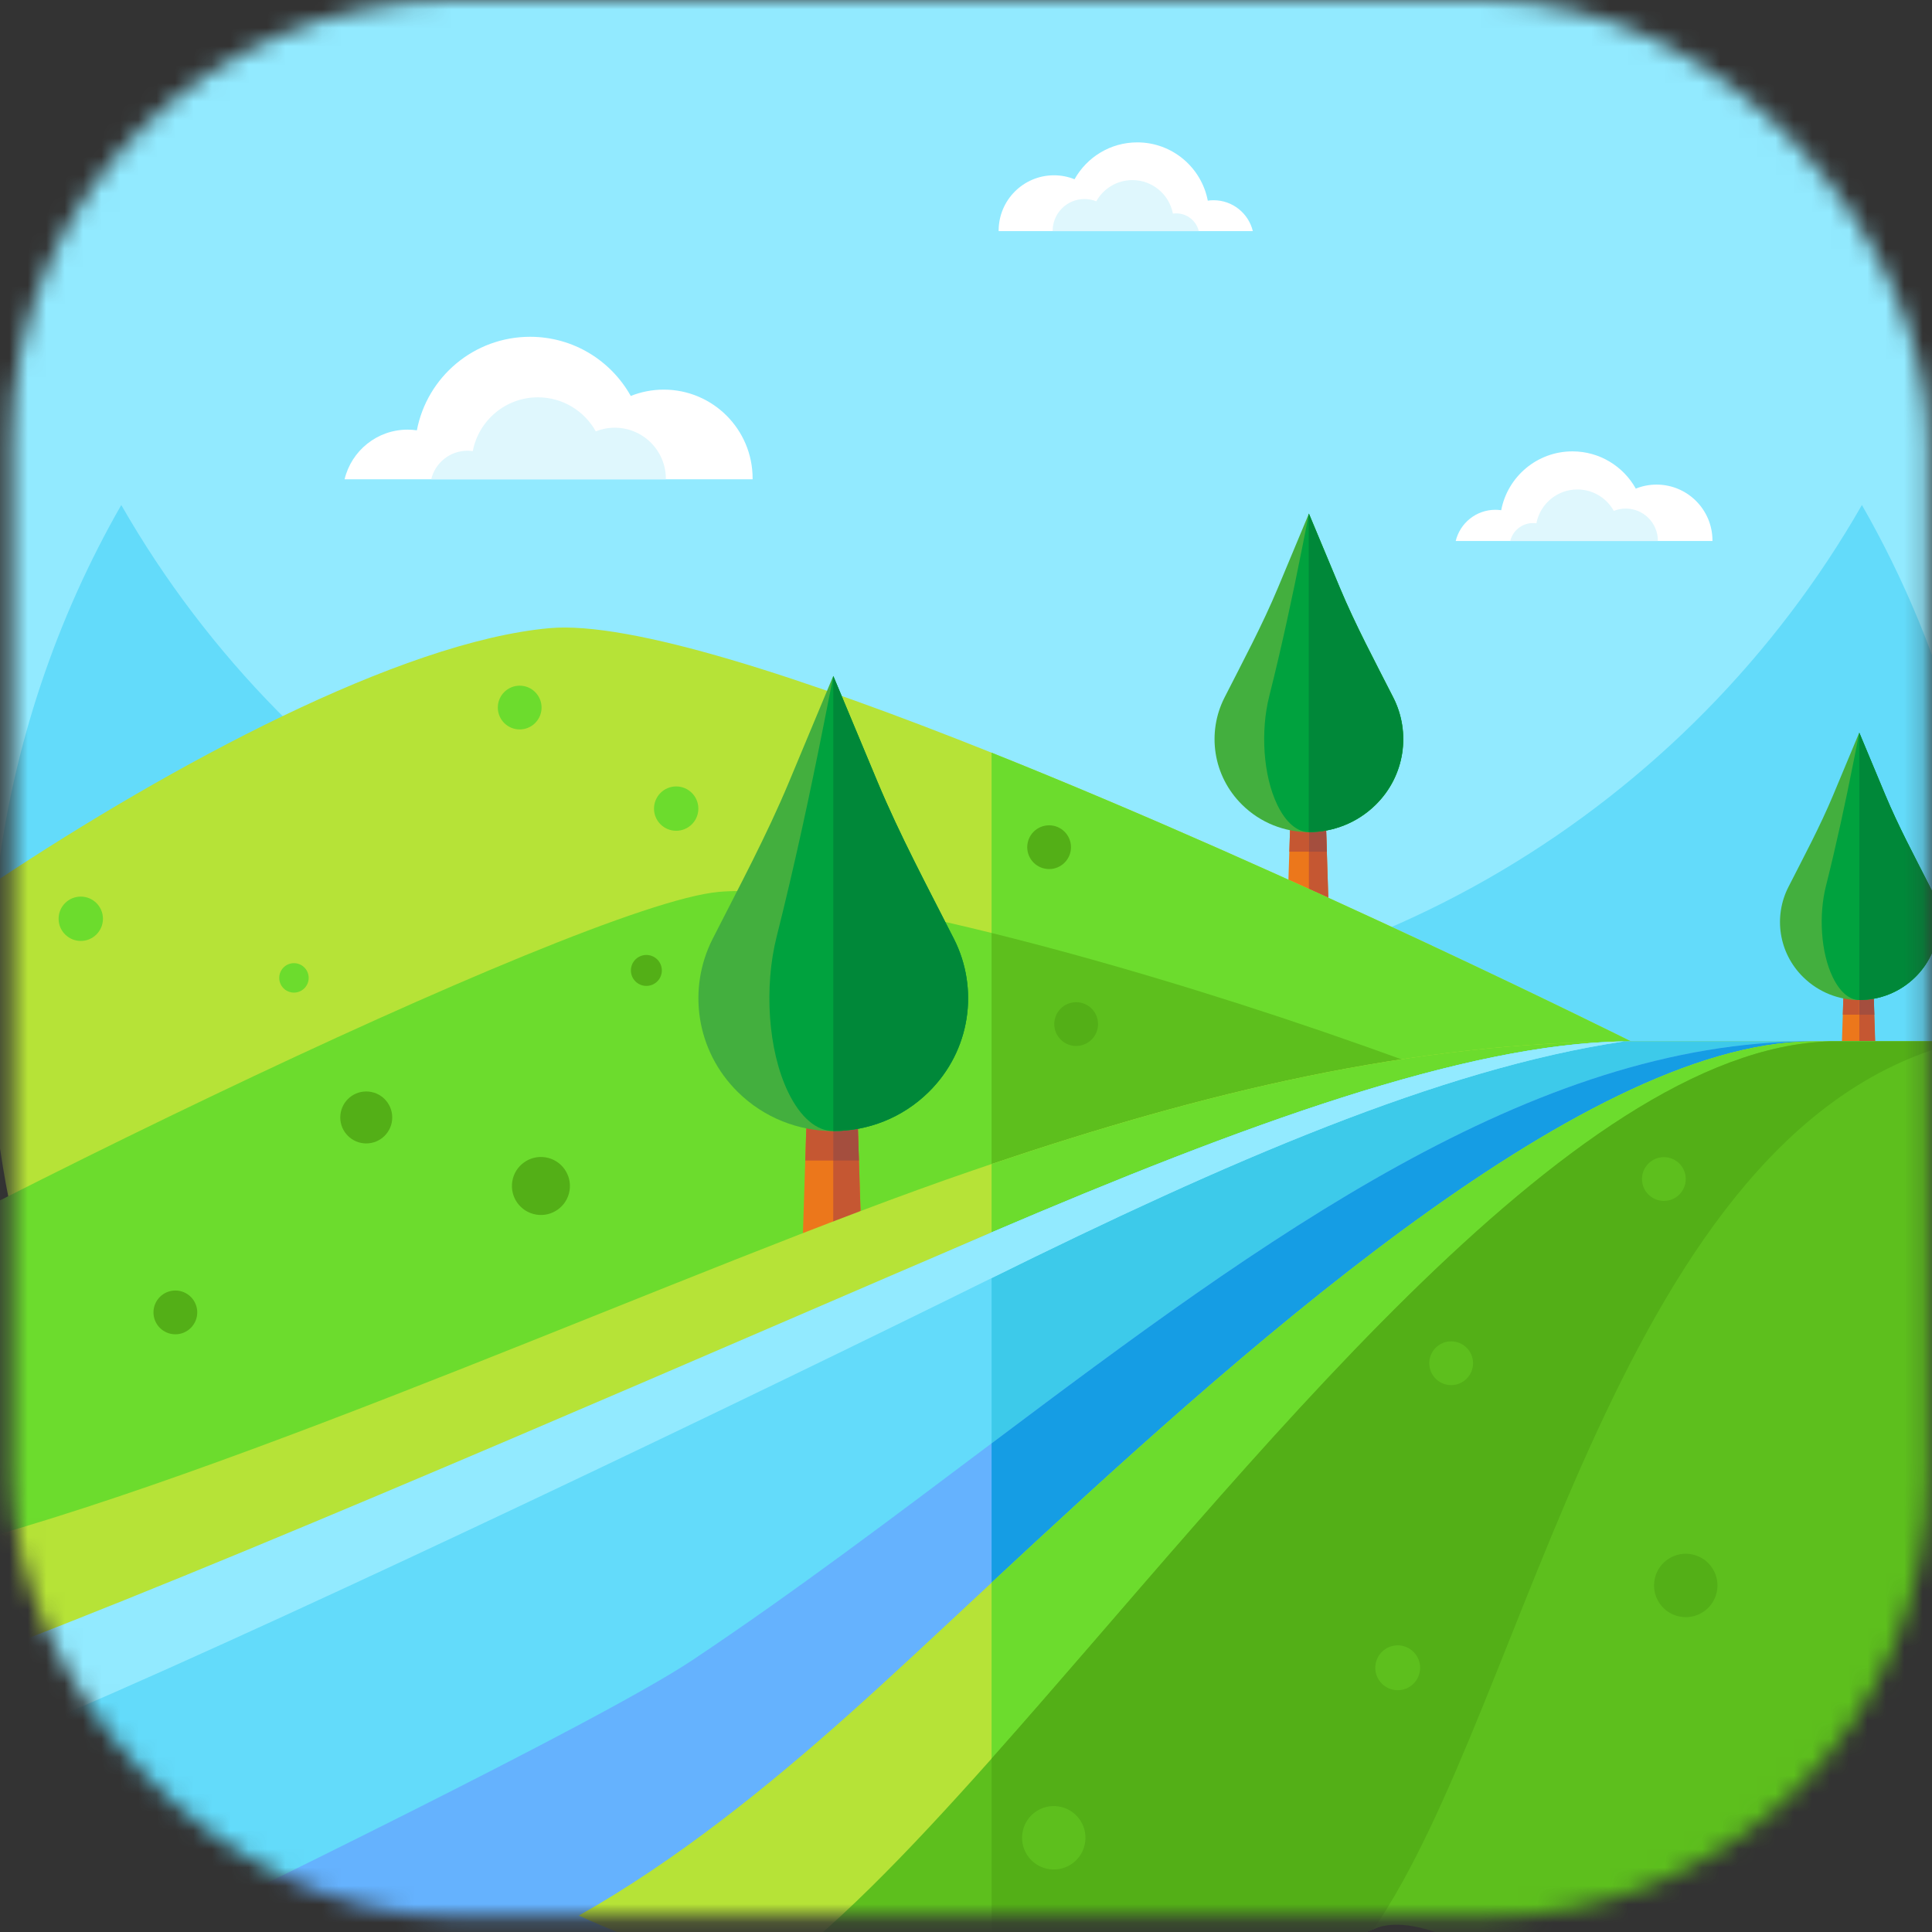<svg width="105" height="105" viewBox="0 0 105 105" fill="none" xmlns="http://www.w3.org/2000/svg">
<rect x="0" y="0" width="105" height="105" fill="#333333" stroke="none"/>
<mask id="mask0" mask-type="alpha" maskUnits="userSpaceOnUse" x="0" y="0" width="105" height="105">
<rect x="0.611" width="104.193" height="104.193" rx="24" fill="white"/>
</mask>
<g mask="url(#mask0)">
<path d="M108.357 54.466C108.357 55.179 108.345 55.89 108.315 56.596C78.626 85.146 31.141 83.24 3.838 52.403L-0.177 47.869C0.71 40.509 -17.715 6.155 -14.191 0C-4.804 -16.397 42.523 -8.88 62.77 -8.88C83.016 -8.88 121.463 -16.397 130.85 0C133.612 4.823 105.998 37.556 107.181 43.16C107.917 46.641 108.319 50.241 108.355 53.93C108.357 54.109 108.357 54.288 108.357 54.466Z" fill="#92EAFF"/>
<path d="M108.357 54.466C108.357 55.179 108.344 55.889 108.314 56.596C78.626 85.146 31.14 83.24 3.837 52.402L-0.178 47.868C0.709 40.509 3.067 33.601 6.59 27.446C15.977 43.843 33.645 54.892 53.891 54.892C74.137 54.892 91.804 43.843 101.191 27.446C105.751 35.409 108.357 44.632 108.357 54.466Z" fill="#63DBFA"/>
<path d="M72.259 50.929H69.924L70.049 47.017L70.203 42.21H71.98L72.134 47.017L72.259 50.929Z" fill="#EC771B"/>
<path d="M72.258 50.929H71.136V42.21H71.98L72.134 47.017L72.258 50.929Z" fill="#C55732"/>
<path d="M71.137 46.287V42.21H70.204L70.073 46.287H71.137Z" fill="#C55732"/>
<path d="M72.11 46.287L71.98 42.21H71.136V46.287H72.11Z" fill="#A44E3E"/>
<path d="M74.763 43.74C73.758 44.728 72.447 45.223 71.136 45.223C69.825 45.223 68.514 44.729 67.51 43.74C65.908 42.163 65.587 39.803 66.549 37.912C67.554 35.935 68.603 33.981 69.458 31.934L71.136 27.913L72.811 31.926C73.667 33.976 74.718 35.933 75.725 37.914C76.685 39.804 76.364 42.164 74.763 43.74Z" fill="#43AF3E"/>
<path d="M74.765 43.74C73.76 44.728 72.449 45.223 71.138 45.223C70.516 45.223 69.894 44.729 69.418 43.74C68.647 42.142 68.501 39.738 68.981 37.835C69.647 35.189 70.237 32.463 70.784 29.701L71.138 27.913L72.814 31.926C73.669 33.976 74.721 35.933 75.727 37.914C76.687 39.804 76.367 42.164 74.765 43.74Z" fill="#00A23E"/>
<path d="M74.754 43.74C73.75 44.728 72.439 45.223 71.128 45.223V27.913L72.803 31.926C73.659 33.976 74.71 35.933 75.716 37.914C76.677 39.804 76.356 42.164 74.754 43.74Z" fill="#008839"/>
<path d="M101.985 59.138H100.025L100.13 55.854L100.259 51.82H101.751L101.88 55.854L101.985 59.138Z" fill="#EC771B"/>
<path d="M101.994 59.138H101.052V51.82H101.76L101.889 55.854L101.994 59.138Z" fill="#C55732"/>
<path d="M101.043 55.145V51.82H100.26L100.153 55.145H101.043Z" fill="#C55732"/>
<path d="M101.866 55.145L101.76 51.82H101.052V55.145H101.866Z" fill="#A44E3E"/>
<path d="M104.087 53.104C103.244 53.934 102.144 54.349 101.043 54.349C99.943 54.349 98.843 53.934 98 53.104C96.655 51.781 96.386 49.8 97.193 48.213C98.037 46.554 98.918 44.914 99.635 43.196L101.044 39.821L102.45 43.189C103.168 44.91 104.05 46.552 104.895 48.214C105.7 49.801 105.431 51.781 104.087 53.104Z" fill="#43AF3E"/>
<path d="M104.091 53.104C103.249 53.934 102.148 54.349 101.048 54.349C100.526 54.349 100.004 53.934 99.604 53.104C98.957 51.763 98.835 49.745 99.237 48.148C99.796 45.927 100.292 43.639 100.751 41.322L101.048 39.821L102.454 43.189C103.172 44.91 104.055 46.552 104.899 48.214C105.705 49.801 105.436 51.781 104.091 53.104Z" fill="#00A23E"/>
<path d="M104.094 53.104C103.252 53.934 102.151 54.349 101.051 54.349V39.821L102.457 43.189C103.175 44.91 104.057 46.552 104.902 48.214C105.708 49.8 105.439 51.781 104.094 53.104Z" fill="#008839"/>
<path d="M88.641 56.597V96.406C79.25 104.197 67.201 108.893 54.057 108.933H53.889C45.892 108.933 38.294 107.21 31.454 104.11C31.454 94.136 23.367 86.049 13.393 86.049H9.512C8.133 84.119 6.88 82.094 5.761 79.985C5.74 79.947 5.721 79.907 5.699 79.868C3.463 75.637 1.767 71.075 0.708 66.275C0.136 63.686 -0.254 61.024 -0.443 58.31C-0.532 57.041 -0.577 55.759 -0.577 54.467C-0.577 52.233 -0.443 50.033 -0.179 47.87C9.293 41.583 21.754 34.876 29.854 34.14C34.271 33.738 43.779 36.866 53.889 40.906C70.459 47.525 88.641 56.597 88.641 56.597Z" fill="#B6E337"/>
<path d="M88.642 56.597V96.406C84.461 99.876 79.753 102.729 74.655 104.833C68.304 107.457 61.349 108.91 54.058 108.933H53.89V40.906C70.459 47.525 88.642 56.597 88.642 56.597Z" fill="#6CDC2D"/>
<path d="M88.645 62.67V96.406C79.254 104.197 67.206 108.892 54.061 108.933H53.893C45.896 108.933 16.633 117.566 9.793 114.466C9.793 104.492 1.706 96.405 -8.268 96.405H-12.149C-13.528 94.475 -14.781 92.45 -15.9 90.342C-15.921 90.303 -15.941 90.263 -15.962 90.225C-18.198 85.993 -19.894 81.431 -20.953 76.631C-6.764 67.955 31.5 49.16 39.06 48.473C41.996 48.207 47.445 49.111 53.893 50.705C65.097 53.471 79.322 58.309 88.645 62.67Z" fill="#6CDC2D"/>
<path d="M88.642 62.671V96.406C79.251 104.198 67.202 108.893 54.058 108.934H53.89V50.706C65.094 53.472 79.319 58.31 88.642 62.671Z" fill="#5DBF1D"/>
<path d="M46.891 69.623H43.555L43.733 64.033L43.953 57.165H46.492L46.712 64.033L46.891 69.623Z" fill="#EC771B"/>
<path d="M46.889 69.623H45.285V57.165H46.491L46.711 64.033L46.889 69.623Z" fill="#C55732"/>
<path d="M45.286 63.072V57.165H43.953L43.764 63.072H45.286Z" fill="#C55732"/>
<path d="M46.68 63.072L46.491 57.165H45.285V63.072H46.68Z" fill="#A44E3E"/>
<path d="M50.465 59.353C49.031 60.765 47.157 61.471 45.284 61.471C43.411 61.471 41.538 60.765 40.103 59.353C37.814 57.1 37.356 53.727 38.73 51.026C40.166 48.202 41.666 45.41 42.886 42.486L45.284 36.74L47.678 42.474C48.901 45.402 50.403 48.199 51.84 51.028C53.212 53.729 52.754 57.1 50.465 59.353Z" fill="#43AF3E"/>
<path d="M50.471 59.351C49.036 60.764 47.163 61.47 45.29 61.47C44.401 61.47 43.513 60.764 42.832 59.351C41.731 57.068 41.523 53.633 42.207 50.914C43.159 47.133 44.003 43.239 44.784 39.293L45.29 36.738L47.684 42.472C48.907 45.401 50.408 48.197 51.846 51.026C53.218 53.727 52.76 57.099 50.471 59.351Z" fill="#00A23E"/>
<path d="M50.468 59.351C49.034 60.764 47.16 61.47 45.287 61.47V36.738L47.681 42.472C48.904 45.401 50.405 48.197 51.843 51.026C53.215 53.727 52.757 57.099 50.468 59.351Z" fill="#008839"/>
<path d="M108.313 56.596C107.802 69.902 102.517 81.983 94.124 91.178C84.197 102.05 69.925 108.884 54.057 108.933H53.889C45.892 108.933 38.294 107.209 31.454 104.109C31.454 94.135 23.367 86.048 13.393 86.048L0.016 90.577C-1.363 88.647 -2.616 86.622 -3.735 84.514C-3.756 84.475 -3.776 84.435 -3.797 84.397C12.943 80.201 37.654 68.813 52.821 63.626C53.177 63.505 53.534 63.383 53.889 63.262C65.272 59.428 76.648 56.596 88.641 56.596H108.313Z" fill="#B6E337"/>
<path d="M108.313 56.596C107.803 69.902 102.518 81.983 94.124 91.178C92.42 93.044 90.588 94.793 88.642 96.406C79.251 104.197 67.202 108.892 54.058 108.933H53.89V63.262C65.272 59.428 76.648 56.596 88.642 56.596H108.313Z" fill="#6CDC2D"/>
<path d="M108.315 56.596C107.804 69.902 78.839 93.823 70.446 103.018C60.519 113.89 46.247 120.724 30.379 120.773H30.211C14.276 120.773 -0.062 113.928 -10.024 103.018C-10.436 102.567 -10.841 102.107 -11.239 101.642C-12.268 100.435 -13.245 99.184 -14.166 97.888C1.104 92.004 40.164 72.847 53.891 66.979C67.767 61.047 79.956 56.596 88.643 56.596H108.315Z" fill="#63DBFA"/>
<path d="M108.313 56.596C107.803 69.902 102.518 81.983 94.124 91.178C92.42 93.044 90.588 94.793 88.642 96.406C79.251 104.197 67.202 108.892 54.058 108.933H53.89V66.979C67.766 61.047 79.955 56.596 88.642 56.596H108.313Z" fill="#3DCAEA"/>
<path d="M108.311 56.596C107.8 69.902 102.515 81.983 94.122 91.178C84.195 102.05 69.923 108.884 54.055 108.933H53.887C42.16 108.933 16.008 112.278 7.119 105.969C12.079 103.531 32.594 93.586 37.63 90.225C43.128 86.557 48.53 82.47 53.887 78.444C68.74 67.285 83.244 56.596 98.422 56.596H108.311Z" fill="#65B2FE"/>
<path d="M108.313 56.596C107.803 69.902 102.518 81.983 94.124 91.178C92.42 93.044 90.588 94.793 88.642 96.406C79.251 104.197 67.202 108.892 54.058 108.933H53.89V78.444C68.742 67.285 83.246 56.596 98.424 56.596H108.313Z" fill="#159DE4"/>
<path d="M108.316 56.596C107.805 69.902 102.521 81.983 94.127 91.178C92.423 93.044 90.591 94.793 88.644 96.406C84.464 99.876 79.755 102.729 74.658 104.833C68.307 107.456 61.352 108.909 54.06 108.933H53.892C49.644 108.933 45.508 108.445 41.538 107.524C38.035 106.711 34.663 105.563 31.457 104.109C36.774 101.112 41.723 97.101 46.11 93.193C48.305 91.238 50.946 88.759 53.892 86.014C66.869 73.932 85.755 56.724 98.427 56.596H108.316Z" fill="#B6E337"/>
<path d="M108.313 56.596C107.803 69.902 102.518 81.983 94.124 91.178C92.42 93.044 90.588 94.793 88.642 96.406C84.461 99.876 79.753 102.729 74.655 104.833C68.304 107.456 61.349 108.909 54.058 108.933H53.89V86.014C66.866 73.932 85.752 56.724 98.424 56.596H108.313Z" fill="#6CDC2D"/>
<path d="M108.315 56.596C107.804 69.902 102.519 81.983 94.126 91.178C92.422 93.044 90.59 94.793 88.643 96.406C84.462 99.876 79.754 102.729 74.656 104.833C68.305 107.456 61.35 108.909 54.059 108.933H53.891C49.642 108.933 45.506 108.445 41.536 107.524C45.07 105.114 49.276 100.761 53.891 95.576C67.74 80.017 85.279 56.981 99.479 56.596H108.315Z" fill="#5DBF1D"/>
<path d="M108.313 56.596C107.803 69.902 102.518 81.983 94.124 91.178C92.42 93.044 90.588 94.793 88.642 96.406C84.461 99.876 79.753 102.729 74.655 104.833C68.304 107.456 61.349 108.909 54.058 108.933H53.89V95.576C67.738 80.017 85.278 56.981 99.478 56.596H108.313Z" fill="#53AF17"/>
<path d="M88.254 56.601C78.312 58.065 66.557 63.201 53.891 69.462C40.715 75.977 17.654 87.054 3.537 93.145C2.507 91.939 1.531 90.688 0.609 89.392C15.879 83.507 40.164 72.847 53.891 66.979C67.561 61.137 79.594 56.729 88.254 56.601Z" fill="#92EAFF"/>
<path d="M88.247 56.6C78.305 58.064 66.55 63.2 53.885 69.462V66.979C67.555 61.136 79.588 56.728 88.247 56.6Z" fill="#92EAFF"/>
<path d="M108.314 56.596C107.803 69.902 126.219 83.75 117.825 92.945C116.121 94.811 97.868 110.869 95.921 112.482C91.74 115.952 79.753 102.729 74.655 104.833C83.066 92.623 87.919 61.107 106.627 56.596H108.314Z" fill="#5DBF1D"/>
<path d="M93.295 86.562C93.514 85.636 92.94 84.707 92.014 84.489C91.088 84.27 90.159 84.843 89.94 85.769C89.721 86.695 90.295 87.624 91.221 87.843C92.147 88.062 93.076 87.488 93.295 86.562Z" fill="#53AF17"/>
<path d="M58.947 100.276C59.166 99.35 58.593 98.421 57.666 98.202C56.74 97.983 55.812 98.557 55.593 99.483C55.374 100.409 55.947 101.338 56.873 101.556C57.8 101.775 58.728 101.202 58.947 100.276Z" fill="#5DBF1D"/>
<path d="M75.962 91.859C76.635 91.859 77.181 91.313 77.181 90.64C77.181 89.967 76.635 89.421 75.962 89.421C75.289 89.421 74.743 89.967 74.743 90.64C74.743 91.313 75.289 91.859 75.962 91.859Z" fill="#5DBF1D"/>
<path d="M80.057 74.088C80.057 74.745 79.524 75.278 78.867 75.278C78.21 75.278 77.678 74.745 77.678 74.088C77.678 73.431 78.21 72.899 78.867 72.899C79.524 72.899 80.057 73.431 80.057 74.088Z" fill="#5DBF1D"/>
<path d="M10.72 71.326C10.72 71.983 10.187 72.516 9.53 72.516C8.873 72.516 8.341 71.983 8.341 71.326C8.341 70.669 8.873 70.137 9.53 70.137C10.187 70.137 10.72 70.669 10.72 71.326Z" fill="#53AF17"/>
<path d="M35.97 52.741C35.97 53.206 35.594 53.582 35.129 53.582C34.665 53.582 34.288 53.206 34.288 52.741C34.288 52.276 34.665 51.9 35.129 51.9C35.593 51.9 35.97 52.277 35.97 52.741Z" fill="#53AF17"/>
<path d="M59.676 55.656C59.676 56.313 59.143 56.846 58.486 56.846C57.83 56.846 57.297 56.313 57.297 55.656C57.297 54.999 57.83 54.467 58.486 54.467C59.144 54.467 59.676 54.999 59.676 55.656Z" fill="#53AF17"/>
<path d="M19.905 62.143C20.685 62.143 21.317 61.511 21.317 60.731C21.317 59.951 20.685 59.319 19.905 59.319C19.125 59.319 18.493 59.951 18.493 60.731C18.493 61.511 19.125 62.143 19.905 62.143Z" fill="#53AF17"/>
<path d="M5.595 49.933C5.595 50.598 5.055 51.138 4.39 51.138C3.724 51.138 3.185 50.598 3.185 49.933C3.185 49.267 3.724 48.728 4.39 48.728C5.055 48.728 5.595 49.267 5.595 49.933Z" fill="#6CDC2D"/>
<path d="M37.954 43.947C37.954 44.612 37.415 45.151 36.749 45.151C36.083 45.151 35.544 44.612 35.544 43.947C35.544 43.281 36.083 42.741 36.749 42.741C37.414 42.741 37.954 43.281 37.954 43.947Z" fill="#6CDC2D"/>
<path d="M15.976 53.946C16.418 53.946 16.776 53.588 16.776 53.146C16.776 52.704 16.418 52.346 15.976 52.346C15.534 52.346 15.176 52.704 15.176 53.146C15.176 53.588 15.534 53.946 15.976 53.946Z" fill="#6CDC2D"/>
<path d="M28.244 39.643C28.9 39.643 29.433 39.11 29.433 38.454C29.433 37.797 28.9 37.265 28.244 37.265C27.587 37.265 27.055 37.797 27.055 38.454C27.055 39.11 27.587 39.643 28.244 39.643Z" fill="#6CDC2D"/>
<path d="M58.206 46.043C58.206 46.7 57.674 47.232 57.017 47.232C56.36 47.232 55.828 46.7 55.828 46.043C55.828 45.386 56.36 44.854 57.017 44.854C57.674 44.854 58.206 45.387 58.206 46.043Z" fill="#53AF17"/>
<path d="M30.954 64.708C31.093 63.849 30.509 63.039 29.65 62.9C28.791 62.761 27.981 63.344 27.842 64.203C27.703 65.063 28.286 65.872 29.146 66.011C30.005 66.151 30.814 65.567 30.954 64.708Z" fill="#53AF17"/>
<path d="M91.617 64.078C91.617 64.735 91.085 65.267 90.428 65.267C89.771 65.267 89.238 64.735 89.238 64.078C89.238 63.421 89.771 62.888 90.428 62.888C91.085 62.888 91.617 63.421 91.617 64.078Z" fill="#5DBF1D"/>
<path d="M40.902 26.048C40.902 26.033 40.903 26.019 40.903 26.004C40.903 23.337 38.741 21.175 36.074 21.175C35.44 21.175 34.836 21.298 34.281 21.52C33.21 19.602 31.162 18.304 28.808 18.304C25.753 18.304 23.209 20.492 22.656 23.387C22.492 23.363 22.323 23.35 22.152 23.35C20.491 23.35 19.099 24.5 18.727 26.048H40.902Z" fill="white"/>
<path d="M36.187 26.047C36.187 26.038 36.188 26.03 36.188 26.022C36.188 24.488 34.944 23.245 33.411 23.245C33.046 23.245 32.699 23.316 32.38 23.444C31.764 22.34 30.586 21.594 29.233 21.594C27.476 21.594 26.013 22.852 25.695 24.517C25.601 24.503 25.504 24.496 25.405 24.496C24.45 24.496 23.65 25.157 23.436 26.047H36.187Z" fill="#DFF7FD"/>
<path d="M93.068 29.404C93.068 29.394 93.068 29.385 93.068 29.376C93.068 27.698 91.708 26.337 90.03 26.337C89.631 26.337 89.251 26.415 88.902 26.555C88.228 25.348 86.939 24.531 85.458 24.531C83.535 24.531 81.935 25.908 81.587 27.729C81.484 27.714 81.378 27.706 81.27 27.706C80.224 27.706 79.349 28.43 79.114 29.404H93.068Z" fill="white"/>
<path d="M90.101 29.403C90.101 29.398 90.102 29.393 90.102 29.387C90.102 28.422 89.319 27.64 88.355 27.64C88.125 27.64 87.906 27.685 87.706 27.765C87.319 27.071 86.577 26.601 85.726 26.601C84.62 26.601 83.7 27.393 83.5 28.44C83.44 28.432 83.38 28.427 83.317 28.427C82.716 28.427 82.213 28.843 82.078 29.403H90.101Z" fill="#DFF7FD"/>
<path d="M54.275 12.563C54.275 12.554 54.274 12.545 54.274 12.536C54.274 10.874 55.621 9.527 57.283 9.527C57.677 9.527 58.054 9.604 58.399 9.742C59.066 8.547 60.343 7.738 61.808 7.738C63.712 7.738 65.296 9.102 65.641 10.905C65.743 10.89 65.848 10.882 65.955 10.882C66.99 10.882 67.857 11.598 68.089 12.562H54.275V12.563Z" fill="white"/>
<path d="M57.209 12.562C57.209 12.557 57.209 12.552 57.209 12.547C57.209 11.591 57.983 10.817 58.939 10.817C59.166 10.817 59.382 10.861 59.581 10.941C59.964 10.253 60.698 9.788 61.541 9.788C62.636 9.788 63.547 10.572 63.745 11.609C63.804 11.601 63.864 11.596 63.926 11.596C64.521 11.596 65.019 12.008 65.153 12.562H57.209V12.562Z" fill="#DFF7FD"/>
</g>
</svg>
